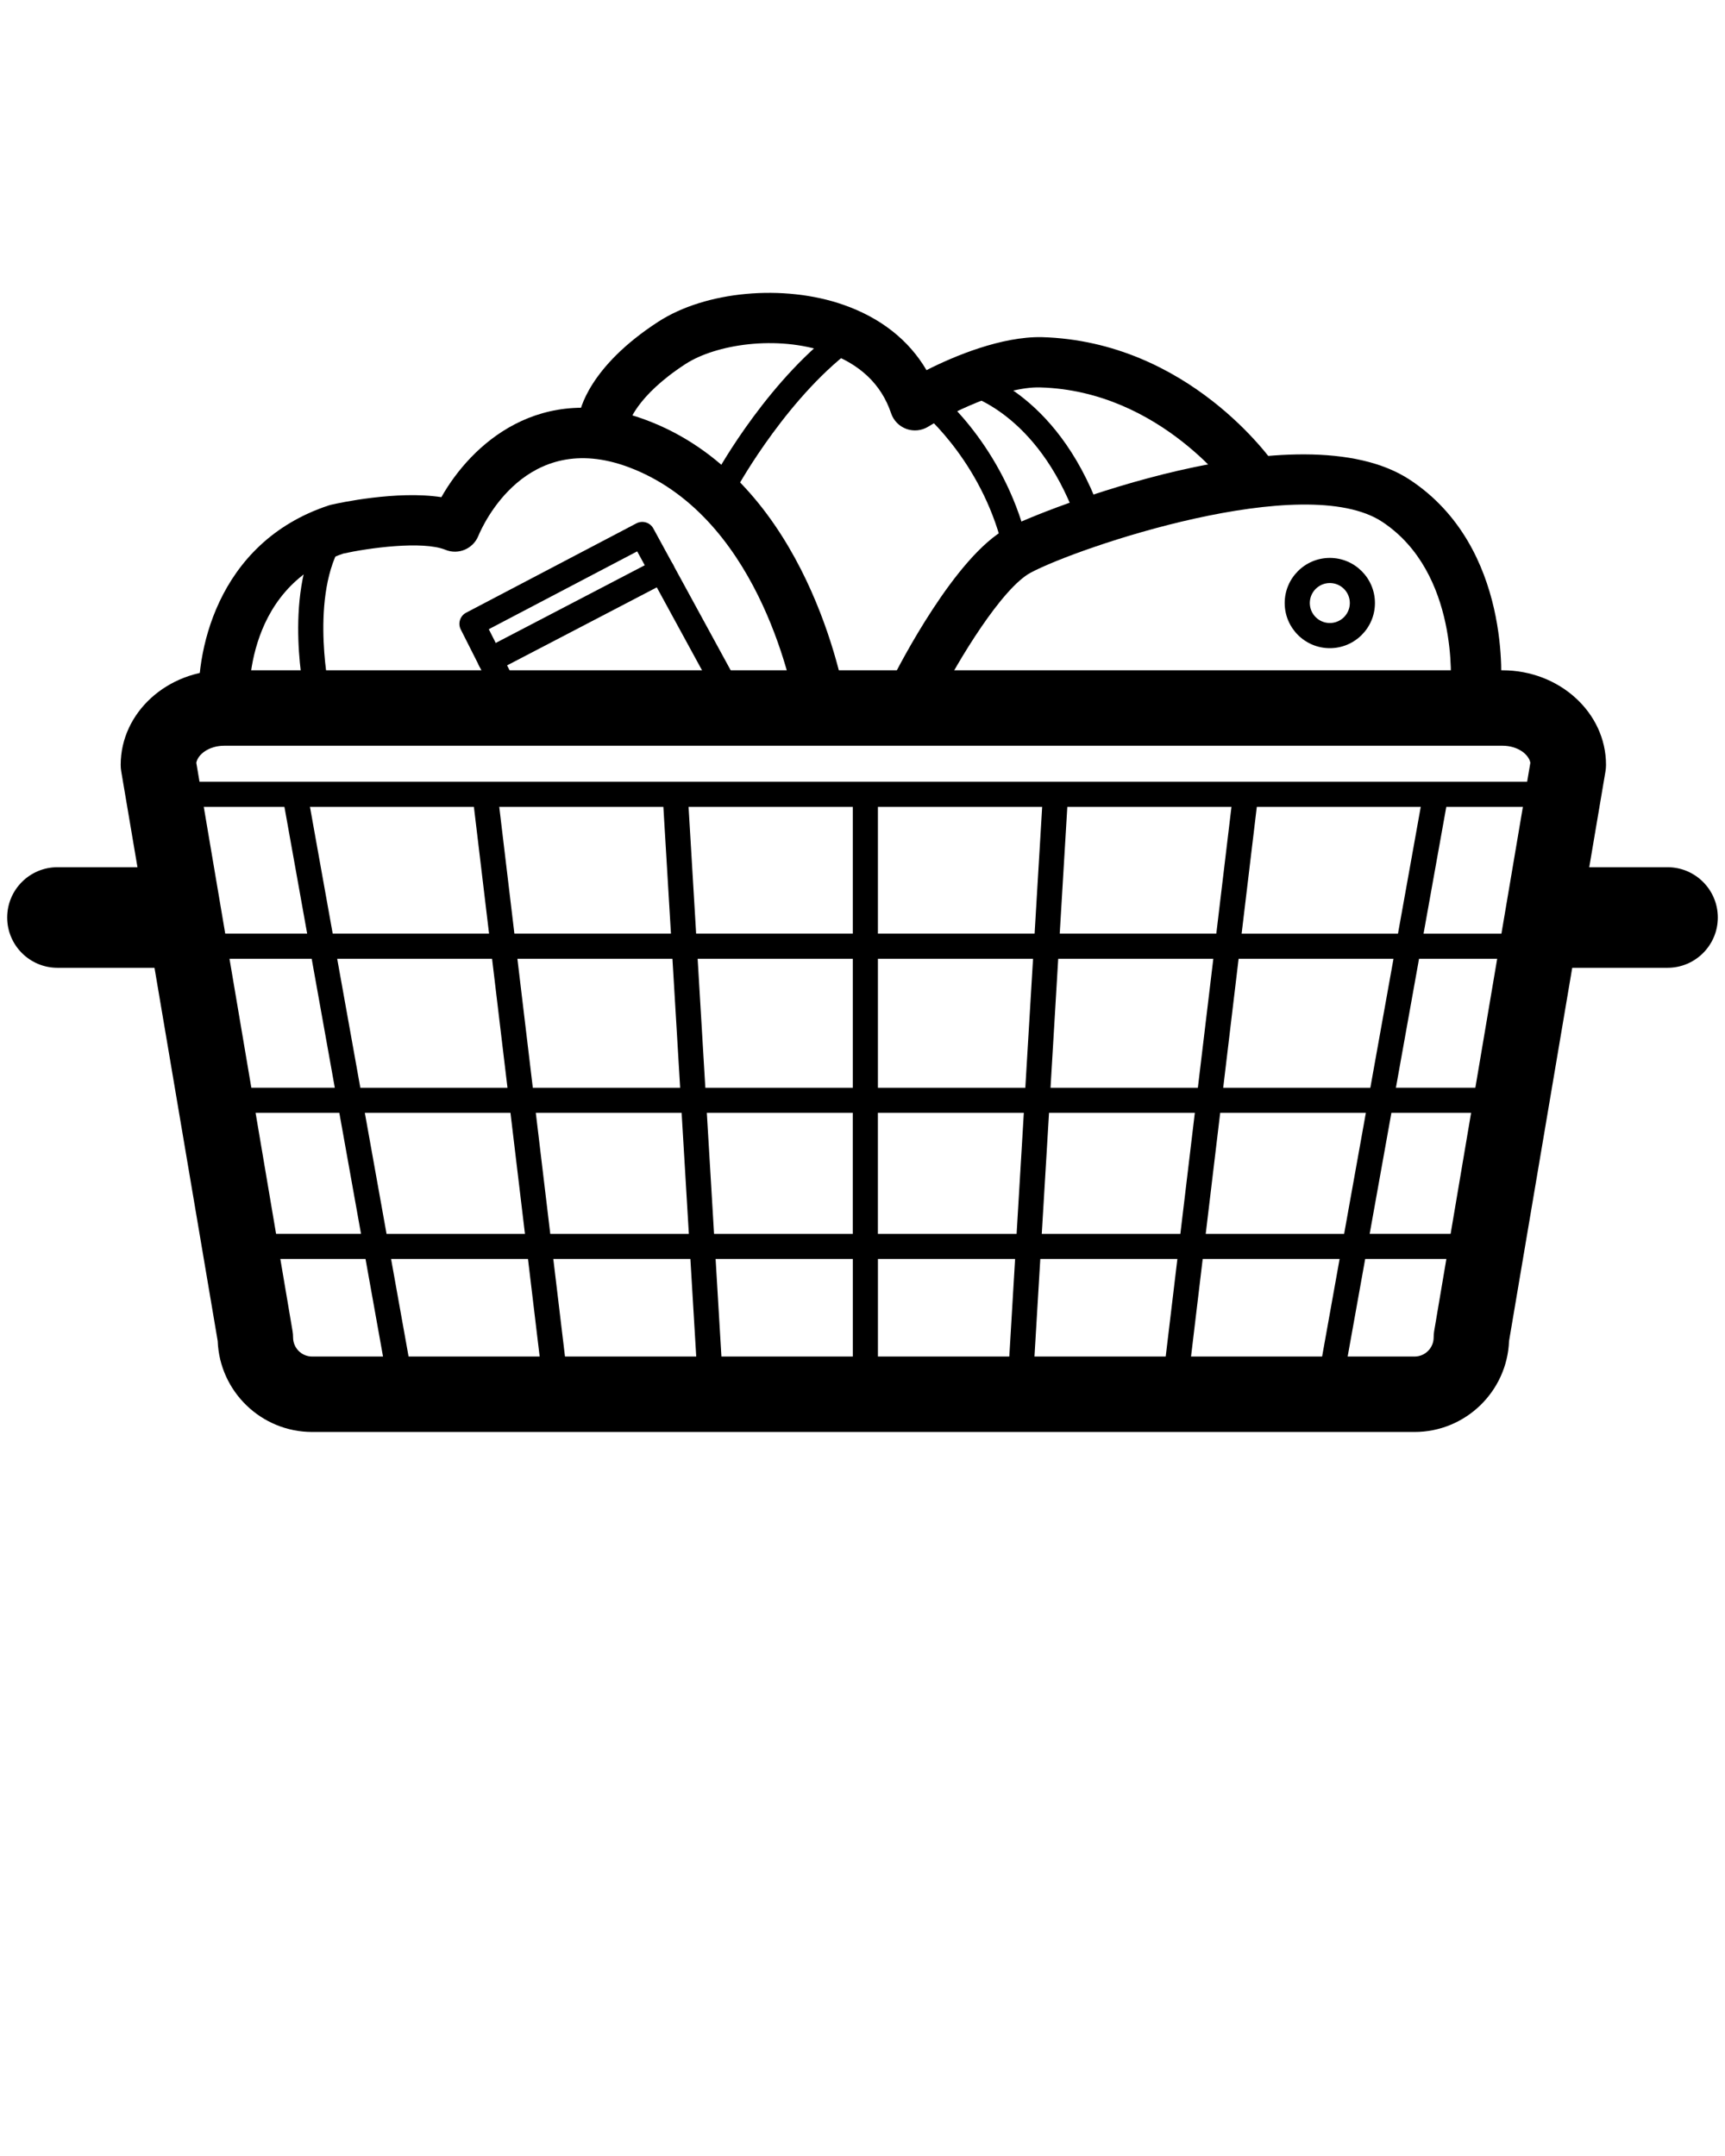 <svg xmlns="http://www.w3.org/2000/svg" xmlns:xlink="http://www.w3.org/1999/xlink" version="1.1" x="0px" y="0px" viewBox="0 0 90 112.5" enable-background="new 0 0 90 90" xml:space="preserve"><path d="M73.803,74.72H16.286c-2.657,0-4.829-2.112-4.928-4.746L6.323,40.237c-0.018-0.108-0.026-0.219-0.026-0.329  c0-2.72,2.424-4.932,5.405-4.932h66.688c2.979,0,5.402,2.212,5.402,4.932c0,0.11-0.009,0.221-0.026,0.329l-5.033,29.737  C78.633,72.607,76.46,74.72,73.803,74.72z M10.242,39.802l5.022,29.659c0.019,0.107,0.027,0.219,0.027,0.327  c0,0.55,0.445,0.996,0.995,0.996h57.517c0.548,0,0.996-0.446,0.996-0.996c0-0.108,0.008-0.22,0.026-0.327l5.019-29.659  c-0.08-0.44-0.655-0.89-1.455-0.89H11.701C10.9,38.912,10.324,39.362,10.242,39.802z"/><path d="M42.858,38.257c-0.623,0-1.177-0.447-1.29-1.082c-0.305-1.703-2.16-10.324-8.77-12.798c-5.35-2-7.605,3.017-7.845,3.595  c-0.275,0.667-1.041,0.992-1.71,0.718c-1.199-0.49-4.059-0.087-5.326,0.194c-5.388,1.826-4.915,7.883-4.909,7.944  c0.063,0.721-0.471,1.358-1.192,1.422c-0.717,0.071-1.359-0.469-1.423-1.191c-0.252-2.841,0.837-8.729,6.759-10.687  c0.04-0.014,0.079-0.024,0.119-0.033c0.396-0.091,3.426-0.755,5.757-0.397c1.542-2.729,5.15-6.096,10.689-4.023  c7.943,2.972,10.085,12.845,10.434,14.793c0.128,0.714-0.347,1.395-1.061,1.523C43.013,38.25,42.936,38.257,42.858,38.257z"/><path d="M65.464,26.346c-0.418,0-0.829-0.2-1.084-0.571c-0.035-0.052-3.79-5.38-10.103-5.559c-1.945-0.061-4.892,1.461-5.854,2.051  c-0.341,0.208-0.76,0.25-1.134,0.114c-0.376-0.136-0.669-0.436-0.797-0.816c-0.506-1.512-1.635-2.583-3.351-3.182  c-2.618-0.916-5.803-0.407-7.37,0.608c-2.612,1.695-2.971,3.121-2.974,3.136c-0.112,0.715-0.774,1.184-1.494,1.072  c-0.716-0.111-1.202-0.805-1.091-1.521c0.039-0.252,0.486-2.525,4.131-4.889c2.473-1.604,6.538-1.976,9.663-0.884  c1.94,0.677,3.414,1.843,4.333,3.41c1.467-0.748,3.921-1.761,6.012-1.723c7.677,0.22,12.015,6.437,12.195,6.701  c0.408,0.598,0.255,1.416-0.343,1.824C65.978,26.271,65.72,26.346,65.464,26.346z"/><path d="M47.735,37.323c-0.198,0-0.398-0.045-0.587-0.141c-0.648-0.325-0.908-1.114-0.584-1.762c0.326-0.651,3.28-6.415,5.975-7.854  c1.633-0.872,15.274-6.325,21.028-2.525c5.347,3.534,4.757,10.7,4.729,11.003c-0.065,0.723-0.699,1.252-1.427,1.188  c-0.722-0.065-1.252-0.704-1.186-1.426c0.004-0.056,0.46-5.915-3.564-8.575c-4.062-2.685-15.899,1.342-18.342,2.65  c-1.487,0.793-3.775,4.542-4.869,6.719C48.679,37.058,48.217,37.323,47.735,37.323z"/><path d="M8.264,50.5H3c-1.449,0-2.625-1.175-2.625-2.624c0-1.45,1.175-2.625,2.625-2.625h5.264c1.449,0,2.625,1.174,2.625,2.625  C10.889,49.325,9.713,50.5,8.264,50.5z"/><path d="M87,50.5h-5.266c-1.448,0-2.623-1.175-2.623-2.624c0-1.45,1.175-2.625,2.623-2.625H87c1.449,0,2.625,1.174,2.625,2.625  C89.625,49.325,88.449,50.5,87,50.5z"/><path d="M80.477,42.104H9.289c-0.363,0-0.656-0.294-0.656-0.656c0-0.362,0.293-0.656,0.656-0.656h71.188  c0.363,0,0.656,0.294,0.656,0.656C81.133,41.81,80.84,42.104,80.477,42.104z"/><path d="M16.506,36.666c-0.306,0-0.579-0.215-0.642-0.525c-0.048-0.239-1.162-5.876,1.181-8.922c0.221-0.288,0.632-0.34,0.92-0.12  c0.287,0.221,0.34,0.633,0.119,0.92c-1.981,2.576-0.944,7.808-0.934,7.859c0.072,0.356-0.157,0.702-0.512,0.774  C16.594,36.662,16.55,36.666,16.506,36.666z"/><path d="M26.375,36.666c-0.241,0-0.471-0.131-0.587-0.36l-1.748-3.46c-0.162-0.32-0.037-0.709,0.28-0.876l8.885-4.662  c0.321-0.166,0.711-0.047,0.882,0.267l4.429,8.123c0.173,0.317,0.057,0.716-0.262,0.89c-0.318,0.175-0.716,0.056-0.891-0.262  l-4.119-7.556l-7.742,4.062l1.458,2.883c0.164,0.323,0.033,0.718-0.291,0.882C26.575,36.644,26.475,36.666,26.375,36.666z"/><path d="M69.382,33.822c-1.299,0-2.354-1.056-2.354-2.355s1.056-2.355,2.354-2.355s2.354,1.057,2.354,2.355  S70.681,33.822,69.382,33.822z M69.382,30.423c-0.575,0-1.044,0.468-1.044,1.043c0,0.575,0.469,1.043,1.044,1.043  c0.576,0,1.044-0.468,1.044-1.043C70.426,30.891,69.958,30.423,69.382,30.423z"/><path d="M56.529,26.903c-0.258,0-0.503-0.153-0.606-0.406c-2.122-5.15-5.616-5.962-5.766-5.994  c-0.352-0.076-0.578-0.424-0.504-0.777c0.074-0.352,0.41-0.581,0.772-0.507c0.174,0.036,4.308,0.946,6.711,6.779  c0.137,0.335-0.022,0.718-0.357,0.856C56.697,26.887,56.613,26.903,56.529,26.903z"/><path d="M52.811,28.544c-0.285,0-0.548-0.188-0.63-0.476c-1.239-4.338-4.232-6.715-4.262-6.739c-0.286-0.223-0.336-0.635-0.113-0.92  c0.225-0.287,0.638-0.335,0.921-0.114c0.138,0.107,3.36,2.668,4.716,7.413c0.099,0.348-0.104,0.71-0.451,0.81  C52.931,28.536,52.87,28.544,52.811,28.544z"/><path d="M37.938,25.689c-0.107,0-0.215-0.026-0.316-0.081c-0.317-0.175-0.433-0.574-0.257-0.892  c0.114-0.207,2.835-5.094,6.634-7.774c0.298-0.211,0.707-0.138,0.915,0.158c0.208,0.296,0.138,0.706-0.158,0.915  c-3.555,2.509-6.215,7.288-6.242,7.335C38.394,25.567,38.17,25.689,37.938,25.689z"/><path d="M25.581,35.094c-0.237,0-0.466-0.128-0.583-0.353c-0.167-0.321-0.043-0.718,0.279-0.886l8.957-4.67  c0.322-0.168,0.718-0.042,0.885,0.279c0.167,0.321,0.043,0.717-0.278,0.885l-8.957,4.67C25.787,35.07,25.682,35.094,25.581,35.094z"/><path d="M78.865,48.719h-4.593l1.207-6.73c0.064-0.357-0.173-0.698-0.529-0.762c-0.357-0.067-0.698,0.173-0.762,0.53l-1.25,6.962  H66.61h-1.606H64.78l0.811-6.769c0.043-0.359-0.214-0.686-0.575-0.729c-0.353-0.044-0.686,0.213-0.729,0.573l-0.828,6.924H55.29  l0.408-6.807c0.022-0.362-0.253-0.672-0.615-0.695c-0.36-0.016-0.672,0.254-0.693,0.617l-0.411,6.885h-8.175v-6.846  c0.001-0.362-0.294-0.657-0.656-0.657c-0.363,0-0.655,0.294-0.655,0.657v6.846H36.32l-0.411-6.885  c-0.021-0.362-0.333-0.627-0.694-0.617c-0.362,0.022-0.637,0.333-0.616,0.695l0.407,6.807h-8.168l-0.827-6.924  c-0.043-0.359-0.376-0.618-0.729-0.573c-0.36,0.043-0.618,0.37-0.575,0.729l0.809,6.768h-8.157l-1.249-6.962  c-0.064-0.357-0.406-0.597-0.761-0.53c-0.357,0.064-0.595,0.405-0.53,0.762l1.207,6.73h-4.823c-0.363,0-0.655,0.294-0.655,0.657  c0,0.362,0.292,0.655,0.655,0.655h5.059l1.206,6.728h-4.952c-0.363,0-0.655,0.292-0.655,0.653c0,0.364,0.292,0.656,0.655,0.656  h5.188l1.132,6.316h-4.953c-0.363,0-0.656,0.292-0.656,0.654c0,0.363,0.293,0.656,0.656,0.656h5.188l1.104,6.158  c0.057,0.318,0.333,0.542,0.645,0.542c0.039,0,0.078-0.004,0.117-0.012c0.357-0.062,0.595-0.403,0.53-0.761l-1.063-5.928h7.143  l0.732,6.121c0.04,0.335,0.323,0.579,0.65,0.579c0.026,0,0.053-0.002,0.079-0.006c0.359-0.041,0.617-0.368,0.574-0.729l-0.714-5.965  h7.152l0.364,6.082c0.02,0.349,0.309,0.618,0.654,0.618c0.013,0,0.027-0.002,0.04-0.002c0.362-0.021,0.638-0.333,0.616-0.694  l-0.358-6.004h7.158v6.043c-0.001,0.362,0.292,0.655,0.655,0.655c0.363,0,0.656-0.293,0.656-0.655v-6.043h7.157l-0.357,6.004  c-0.022,0.361,0.253,0.673,0.615,0.694c0.013,0,0.027,0.002,0.041,0.002c0.343,0,0.632-0.27,0.652-0.618l0.364-6.082h7.152  l-0.714,5.965c-0.043,0.361,0.214,0.688,0.574,0.729c0.026,0.004,0.053,0.006,0.079,0.006c0.326,0,0.61-0.244,0.65-0.579  l0.732-6.121h0.274h6.869l-1.063,5.928c-0.064,0.357,0.173,0.698,0.53,0.761c0.038,0.008,0.078,0.012,0.116,0.012  c0.312,0,0.588-0.224,0.645-0.542l1.106-6.158h4.957c0.364,0,0.656-0.293,0.656-0.656c0-0.362-0.292-0.654-0.656-0.654h-4.723  l1.134-6.316h4.958c0.362,0,0.654-0.292,0.654-0.656c0-0.361-0.292-0.653-0.654-0.653H72.83l1.207-6.728h4.828  c0.363,0,0.656-0.293,0.656-0.655C79.521,49.013,79.229,48.719,78.865,48.719z M63.303,50.031l-0.806,6.728h-7.687l0.401-6.728  H63.303z M53.898,50.031l-0.403,6.728h-7.691v-6.728H53.898z M44.493,50.031v6.728H36.8l-0.401-6.728H44.493z M35.084,50.031  l0.402,6.728h-7.687l-0.804-6.728H35.084z M17.593,50.031h8.08l0.804,6.728h-1.574H18.8L17.593,50.031z M20.168,64.385l-1.133-6.316  h5.868h1.73l0.756,6.316H20.168z M28.71,64.385l-0.755-6.316h7.608l0.377,6.316H28.71z M37.255,64.385l-0.377-6.316h7.614v6.316  H37.255z M45.803,64.385v-6.316h7.614l-0.377,6.316H45.803z M54.732,58.068h7.607l-0.755,6.316h-7.231L54.732,58.068z   M70.128,64.385h-7.104h-0.117l0.755-6.316h7.6L70.128,64.385z M71.496,56.759h-7.677l0.804-6.728h0.381h1.606h6.094L71.496,56.759z  "/></svg>